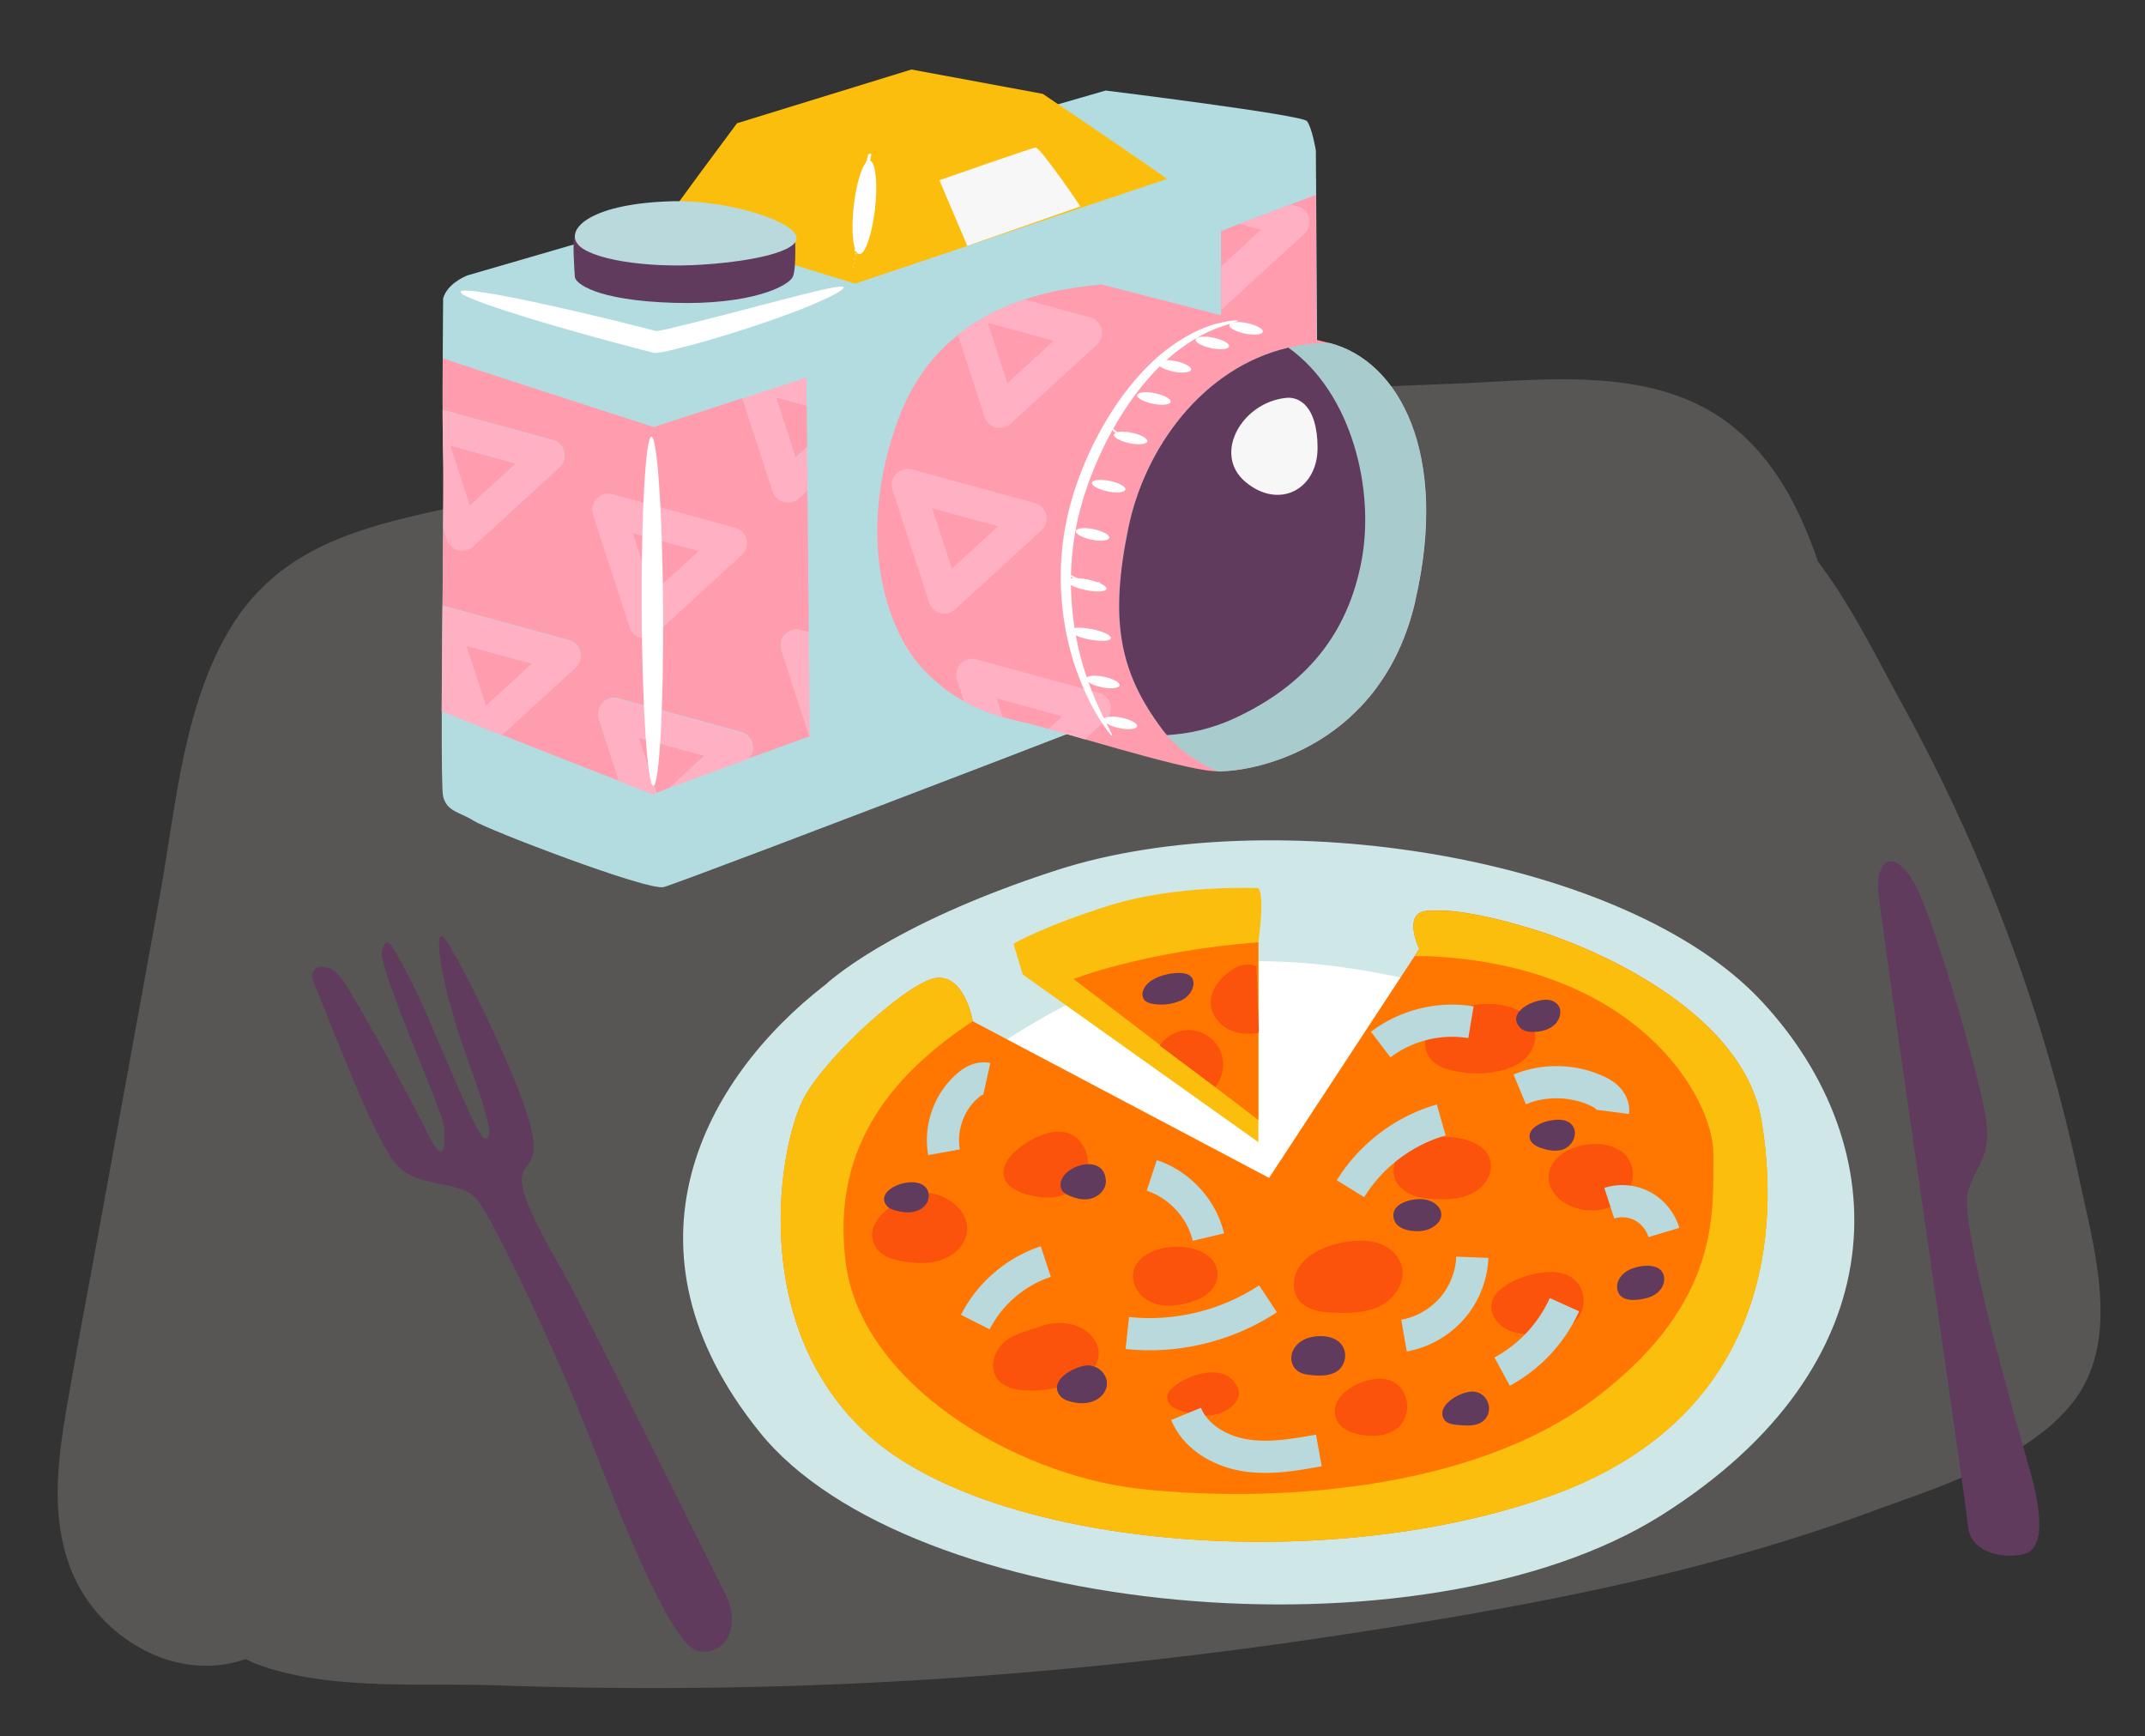 <svg xmlns="http://www.w3.org/2000/svg" viewBox="0 0 200 161.86"><rect x="0" y="0" width="200" height="161.86" fill="#333333" stroke="none"/><defs><style>.cls-2{fill:none}.cls-3{fill:#fb530c}.cls-5{fill:#f70}.cls-8{fill:#ffb1c3}.cls-9{fill:#ff9cae}.cls-12{fill:#fff}.cls-13{fill:#f7f7f7}.cls-2{stroke:#b9d9dd;stroke-miterlimit:10;stroke-width:3px}.cls-14{fill:#fcbe0c}.cls-15{fill:#603b5d}</style></defs><path d="M193.89 110c-3.27-15.49-8.93-30.54-16.56-44.41-2.28-4.14-4.72-9.16-7.83-13.25-1.72-5.04-4.19-9.84-8.56-13.05-7.22-5.28-17.25-3.82-25.63-3.51-20.82.75-41.57 2.75-62.17 5.87a528.56 528.56 0 0 0-30.55 5.56c-8.34 1.77-16.37 3.53-21.09 11.32-4.43 7.31-5.1 16.7-6.59 24.93-1.85 10.18-3.71 20.37-5.56 30.55-1.04 5.69-2.13 11.38-3.11 17.09-.83 4.88-1.49 9.85.16 14.64 2.32 6.73 9.82 11.26 16.5 8.93.25.12.48.24.74.35 6.7 2.64 15.7 1.86 22.79 2.1 8.65.3 17.3.33 25.95.09 17.42-.48 34.8-2.09 52.04-4.7 16.79-2.53 33.89-5.61 49.86-11.51 6.18-2.28 14.52-4.78 18.83-10.06 4.75-5.81 2.18-14.33.79-20.92z" style="fill:#575655" id="BG_Strong"/><g id="Illustrations"><path d="M76.93 91.82c-11.26 8.72-19.99 24.51-6.07 41.73 13.91 17.22 61.72 21.75 84.02 7.73 22.3-14.02 22.01-34.34 9.4-47.91-12.61-13.58-45.73-18.73-65.75-12.25-15.86 5.13-21.6 10.71-21.6 10.71z" style="fill:#d0e7e7"/><path class="cls-12" d="M98.01 94.43c-13.06 7.33-18.77 14.72-13.97 27.86 4.81 13.14 23.35 18 43.23 15.79s29.33-12.25 30.62-23.18c1.29-10.93-8.98-18.88-22.23-22.52-13.25-3.64-26.17-4.38-37.65 2.06z"/><path class="cls-15" d="M29.22 91.49c2.54 6.31 5.7 14.55 7.64 16.97s6.06 1.45 7.64 3.39c1.58 1.94 7.61 14.79 10.35 21.82 2.74 7.03 7.68 19.76 10.24 20.25s4.11-2.3 2.48-5.46-13.14-26.55-15.32-30.31-4.02-7.4-3.52-8.73 2.05-1.21 0-6.79-6.54-14.49-7.41-15.27-.31 4.16 2.12 10.94 2.52 7.84 1.75 7.84-5.03-11.23-6.97-14.9c-1.94-3.68-2.03-3.97-2.61-2.71s5.71 15.1 5.81 16.55.1 3.97-1.55.58c-1.65-3.39-6.58-12.39-7.94-14.32s-3.31-1.35-2.71.15zM175.17 83.51c1.53 11.8 8.03 55.65 8.32 58.74s4.65 3.1 5.71 2.42c1.06-.68 1.45-2.81 0-7.84-1.45-5.03-6.58-23.03-5.71-25.74s2.03-3.1 1.74-6.29-4.65-18.39-6.58-22.16-3.93-2.58-3.48.87z"/><path d="M122.84 50.92c0 4.87-.05 8.25-.15 8.38-.36.47-59.27 23.04-60.82 23.4-1.55.35-16.4-5.35-17.7-6.18-1.3-.83-2.49-.83-2.85-2.26-.12-.47-.14-3.7-.13-7.96.03-8.56.21-21.26.13-23.88-.06-2.01-.06-5.81-.04-9.03.01-3.05.04-5.58.04-5.58.36-1.3 1.94-2.02 2.28-2.14.34-.12 59.49-17.23 59.49-17.23s18.29 2.26 18.77 2.85c.47.59.83 2.73.83 2.73s.01 1.57.03 4.12c.05 7.39.15 23.03.12 32.76z" style="fill:#b3dce0"/><path class="cls-9" d="M131.95 56.09c-3.1 13.31-14.63 15.87-18.43 15.81-.13 0-.26 0-.37-.01-3.36-.24-14.46-3.8-17.55-4.51s-6.53-1.66-9.74-5.23c-3.21-3.56-6.18-12.23-2.02-23.28s15.44-12 18.88-12.35c0 0 5.42 1.4 11.13 2.87v-7.86s5.75-2.21 8.85-3.36l.05 13.51c.42.11.82.21 1.19.3 6.5 1.66 11.2 10.33 7.99 24.12z"/><path d="M131.95 56.09c-3.1 13.32-14.63 15.87-18.43 15.82-1.75-.77-3.43-1.87-4.73-3.38-.16-.18-.31-.37-.45-.56-4.01-5.35-4.9-10.21-3.14-18.76 1.52-7.42 6.93-14.94 14.92-16.8 1.22-.29 2.5-.44 3.84-.44 6.5 1.66 11.2 10.33 7.99 24.11z" style="fill:#a8cccd"/><path class="cls-15" d="M126.97 52.17c-1.31 7.13-5.4 11.76-11.73 14.73-2.34 1.1-4.53 1.52-6.44 1.63-.16-.18-.31-.37-.45-.56-4.01-5.35-4.9-10.21-3.14-18.76 1.52-7.42 6.93-14.94 14.92-16.8 5.98 4.27 8.03 13.29 6.84 19.76z"/><path class="cls-13" d="M119.96 37.09c-4.14.38-6.94 5.23-3.83 7.84 3.12 2.61 6.74.71 6.72-3.21-.02-3.92-1.76-4.74-2.89-4.63z"/><path class="cls-14" d="M108.82 16.7c-.06-.17-11.59-7.95-11.59-7.95L84.98 6.48l-16.26 5.01s-6.71 8.99-6.77 9.27 17.79 5.68 17.79 5.68l29.09-9.76z"/><path class="cls-13" d="M100.72 19.25c.05-.02-3.76-5.55-4.16-5.5s-8.97 3.05-8.97 3.05l2.6 6.12 10.53-3.67z"/><path class="cls-15" d="M53.6 21.98c-.26.4-.03 3.27 0 3.84s1.92 2.18 9.15 2.41c7.23.23 10.84-1.55 11.19-2.47s.17-4.01.17-4.01l-11.36-.35-9.15.57z"/><path d="M62.75 18.76c-7.53.19-9.97 2.5-8.92 3.95s6.41 2.31 11.65 1.96c5.24-.34 9.72-1.42 8.63-2.92-1.09-1.5-6.83-3.11-11.36-2.99z" style="fill:#b9d9dd"/><path class="cls-12" d="M102.87 54.28v-.02.02zM102.83 54.32l-.01.01.01-.01zM102.79 54.32h.02v-.02s-.02.02-.03.01zM102.76 54.26s0 .01 0 0zM102.77 54.26s0-.01 0 0zM102.75 54.26v-.03.03zM102.74 54.29zM102.75 54.27s0 .03 0 0zM102.76 54.28v.02c.01 0 0-.03 0-.02zM102.79 54.36zM102.71 54.25v.03-.03zM102.72 54.28zM102.74 54.32l.01-.02-.01.02zM102.69 54.25v-.02.03-.01zM102.68 54.25v-.03s0 .01-.01.02h.01zM102.66 54.26v-.01.01zM102.7 54.28v-.02.02zM102.7 54.28h-.01.01zM102.7 54.28zM102.73 54.31s-.01.02 0 .04v-.04zM102.71 54.31v-.01zM102.7 54.31h.01-.01zM102.67 54.28v.01h.01v-.02zM102.68 54.28zM102.63 54.29zM102.67 54.3zM102.65 54.27v.01-.01zM102.68 54.28zM102.68 54.28v.01zM102.62 54.41s0-.03.01-.01v-.1.03s.01.02 0 .04l-.01-.02c0 .02-.01.03 0 .06zM102.64 54.29v-.03.02h.01zM102.66 54.29v.05-.02c-.01 0 0-.01 0-.02s-.01 0-.01 0h.01zM102.72 54.39zM102.71 54.37s0-.01 0 0v.02-.02l-.01-.03v.05zM102.68 54.34h-.01v.03-.03zM102.63 54.28v-.02l-.01.03.01-.01zM102.61 54.28v-.02.02zM101.23 54.33zM101.29 54.35zM102.29 54.27v-.02.02zM101.77 54.34l.01-.01h-.01zM101.75 54.42h-.01.01zM100.92 54.27v.02-.02zM102.48 54.29v-.01.01zM101.3 54.14zM102.46 54.28s0-.01-.01 0zM99.86 53.82zM99.68 53.48h.01-.01zM102.56 54.27zM102.57 54.35zM102.43 54.39zM102.57 54.28zM102.56 54.27zM102.56 54.27v.01-.01zM100.44 54.03zM102.15 54.47l.01-.01h-.01v.01z"/><path class="cls-12" d="M102.13 54.48s.02-.02.03-.01v-.06l-.03.07z"/><path class="cls-12" d="M101.1 54.31v.02s-.03 0-.02.04c.02-.06.07.01.09-.05v.02c.02.03.03-.04.06-.02 0 0 .01.02 0 .02h.07s.02-.02.03-.02v.01h.02s-.02.02-.03.01c0 .06.02-.01.05.03h-.02l.04.06c0-.01-.03-.06 0-.07h.03c0 .02 0 .02.02.02v.03s.01-.02.02-.03c.02 0 .02.03.02.05.03.01-.01-.04.02-.04.02.02.04 0 .07 0 .01.01 0 .02 0 .03l.02-.02v.01c.01 0 0-.03.03-.03.01-.03.03.05.06.02v.03c.04-.02.03-.01.06-.04l.02.02s.01-.05.03-.06c0-.01 0-.02-.01-.03h.03v.06-.02s-.03.03-.03.05h.01v.01h.01v.03-.01l.04.02s.06-.07.11-.08c-.01.02 0 .04-.01.06 0-.03-.04 0-.06 0 .01 0 0 .02 0 .02l.04-.02s0 .02.02.03c0-.05.03-.03.05-.04 0 .01 0 .03-.03.02.02.04.03-.05.05-.02H102c.01-.01.04 0 .03.01s.1 0 .11-.03c0 0 0 .04-.01.05l.07-.12s0 .11-.02.13c0 0 .02.01.03 0v-.05c.02.04.01.02.04.05 0 0 0-.06.02-.06v.06l.02-.05v.06h.01s.02-.08.03-.08v.07c0-.03.02-.12.03-.14 0 .04-.03.12-.04.15v.04h.02s.02-.02.02-.04l-.02.03s.02-.08.03-.08v.06c0-.01.01-.02.01-.01v.02s0-.04.01-.01v.02-.16s.01.03.02.05v.09-.02.02c0-.03.01 0 0-.03h.01c0-.02 0-.07.02-.07v.02c.01 0 .02.02.03.02v.03-.02.04c0-.02.01-.02.02-.04 0-.03-.01 0-.02 0 0-.04.01-.08.02-.09.01 0 0 .02 0 .02.02 0 .02-.07.03-.04v.06s-.01-.02-.02-.01 0 .03-.01.02c0 .02.03 0 .05.02v-.06c0-.01.01-.03.02-.02v.03s0-.02 0 0c0-.01.01.04.02 0v-.02s0-.04.02-.03v-.03c0 .04-.02 0-.01.04 0-.04 0-.02-.02-.05v.02c0 .02-.01.02-.02.03v-.02.02s-.02-.03 0-.04-.01-.02-.02 0c0 0-.01.02 0 0h-.01c-.01 0-.03.03-.04 0 0 0 0 .01-.02 0v-.02s-.02-.02-.02 0c0-.05-.03-.01-.04-.02v.02s-.01 0-.02.01v.02s-.02-.02-.03-.01c-.01-.05-.03.03-.04 0v-.01.01-.02.04c0-.03 0 .01-.01-.03 0 .02-.01.01-.03.05h-.03v-.03l-.03.03c-.01-.02-.02-.03 0-.05-.03.03-.03 0-.06.04v-.02s-.02.02-.03 0c-.02-.03-.11-.01-.16-.05 0 .05-.02-.03-.03.01v-.03c-.03 0-.04-.02-.06 0v-.02h-.01l.01-.01c-.03 0-.04.04-.04.07-.01-.02-.02-.02-.03 0 0-.01-.01-.03 0-.03 0 0-.06-.03-.06 0h-.07s-.02.01-.04.01-.02 0-.06-.03v.02s-.03-.03-.06-.02-.02-.05-.04-.06h.01c-.03-.03 0 .03-.04.03 0-.02.01-.04 0-.04 0-.01-.06.04-.08 0v.03c-.02 0-.04-.05-.06-.02-.02 0-.05 0-.06.02 0-.07-.09.01-.08-.05h-.04v-.01c-.03-.01-.04 0-.05.01v-.01c-.03-.02-.04-.02-.08 0v-.02s-.04-.05-.09-.04c-.05.01-.08-.09-.12-.02h-.03s-.02.04 0 .06c-.02 0-.03-.04 0-.03s-.04-.03-.03-.05c-.07-.02-.13-.07-.19-.1v.03l-.03-.01s0-.03.02-.02c0-.02-.03 0-.04 0-.03-.03.03-.03.02-.03h-.01c-.02 0-.02.02-.04.01v-.02h-.03v.01c-.02 0-.03-.01-.02.02 0-.05-.1-.06-.1-.08-.02 0-.04 0-.06-.01 0 0 0 .03-.02.02.03-.05-.02-.04-.02-.08 0 .03-.05-.02-.05.03-.01-.01 0-.02 0-.04-.05 0-.07-.05-.12-.07 0 0 0 .02-.02.03v-.05s-.03.04-.04 0v.02c-.06-.08-.19-.07-.23-.18 0 .02 0 .02-.01.01 0 0-.01.02-.01.03l-.02-.05s-.04-.02-.06 0h.01s-.02.08-.04.11c.04-.02.02.07.07.05 0 .01-.01 0-.01.02.02-.01.03 0 .04 0s.06.05.1.09v-.02l.02.02c.03-.02-.03-.02 0-.04 0 .05.08.04.06.09.02 0 0-.02.02-.01s.01 0 .01 0v.04h-.01c0 .02.04.02.05.02v-.02s.09.06.15.06.02.01.07.02.02 0 .03 0c-.01 0 0 .03 0 .03.05 0 .03 0 .07-.03v.02s.02-.02.04-.01c-.02 0 0 .03-.02.04.03.05.07 0 .07.05.04-.03-.03-.04-.01-.04 0-.02.03-.02.04-.01.01 0 0 .06.03.08 0 .02.03 0 .04.02.02-.02.02 0 .03-.02h-.03s.05-.04.07 0l-.02.01c0 .01.02 0 .02.01-.02.03-.04 0-.07 0 0 .02.04 0 .02.02.03-.04.03.02.07 0v.02h.01l-.02.02s.03.03.05.03c-.04-.01 0-.03 0-.05.06 0 0 .06.06.07 0 0-.02-.02 0-.03 0 0 .02.02.02.03.04 0 0-.02.02-.03 0 .03.02 0 .04 0v.02s.02-.04.05 0l-.02.02h.02l-.01.02h.05c0-.02.02-.04.03-.03 0 .02-.01.02.01.02 0 .01-.02.02-.03 0 0 0 0 .01-.01.02 0 .02.03.01.04.02l.04-.02v.02h.03c0 .02-.01.03-.03.04h.04s.01.02 0 .02c.02.02.06-.02.08 0h.01c.02.01.04.04.07.02v.03s0-.04.04-.04c.03 0 0 .03 0 .04.02-.01.05-.04.07 0h-.02zm.27.05s-.02.01-.02 0c.01-.02.01-.01.02 0zm.43.02h-.02.02zm.73-.09zm.01.01zm-2.12-.43zM101.75 54.41v-.01.01zM100.92 54.27zM102.39 54.48v-.01.01zM102.59 54.26v.01-.01zM102.64 54.4zM102.6 54.33s0 .01 0 0 0-.02 0 0zM102.61 54.34c0-.01 0 0 0 0z"/><path class="cls-12" d="M102.55 54.29v-.02c0-.02-.01.03 0 .02zM102.6 54.39v-.02.02zM102.56 54.38zM102.57 54.38zM102.59 54.4l-.01-.01.01.01zM102.49 54.37v.02-.02zM102.51 54.43v-.02.03-.01zM102.49 54.44s-.01.02 0 .02v-.02zM102.38 54.4v-.04.04zM102.27 54.5s0-.03.01-.01v-.02.03zM102.28 54.47zM99.64 53.44v-.02.02zM99.6 53.45v-.03.02s.01 0 0 0zM101.4 54.42s0-.02-.01-.02v.02zM101.21 54.36v-.03.03zM101.03 54.35h.02c-.02 0-.02-.03-.02 0zM106.93 40.67v-.02.02zM106.89 40.72l-.01.02.01-.02zM106.84 40.74h.03v-.02c-.01 0-.02.03-.03.02zM106.79 40.68s0 .01 0 0zM106.8 40.68zM106.77 40.69v-.02.02zM106.77 40.72zM106.78 40.7s0 .03 0 0zM106.79 40.7s.01 0 0 .02c.01 0 0-.03 0-.02zM106.84 40.77s-.01 0 0 0zM106.73 40.69v.03s0-.02-.01-.03zM106.73 40.71zM106.78 40.75l.01-.03-.01.03zM106.7 40.69v-.01l-.01.02.01-.01z"/><path class="cls-12" d="M106.68 40.7v-.03.03h.02zM106.66 40.71v-.02.02zM106.72 40.73s0-.01-.01-.02v.02h.01zM106.71 40.73zM106.72 40.73zM106.75 40.74v.04-.04zM106.73 40.75v-.02.02zM106.72 40.76l.01-.01h-.01v.01zM106.67 40.73s0 .01-.01.01h.02v-.02zM106.69 40.73zM106.62 40.75zM106.68 40.75zM106.64 40.72s0-.01 0 0zM106.69 40.73zM106.69 40.73v.01zM106.63 40.87s0-.04.02-.02c0-.01-.01-.07-.02-.1v.03s.02.02.02.04c0 .01-.01 0-.02-.01v.07z"/><path class="cls-12" d="M106.64 40.75s0-.01-.02-.02v.02h.02z"/><path class="cls-12" d="M106.65 40.74v.05c.01 0 0-.02 0-.03-.02 0 0-.01-.01-.02h-.02s0 .01.02.01zM106.76 40.82zM106.75 40.81s0-.01 0 0v.01-.02s-.02-.02-.02-.03c0 .02.01.03.02.04zM106.7 40.78h-.01l.01.03v-.03zM106.62 40.74l-.01-.02v.03l.01-.01zM106.6 40.74v-.01l-.01.01h.01zM105.09 40.9zM105.15 40.91zM106.16 40.8s-.01-.04-.01-.02v.02h.01zM105.63 40.89v-.01h-.01zM105.61 40.97h-.01.01zM104.78 40.82l-.02.02s.01 0 .02-.02zM106.42 40.78s-.01 0-.01-.01c0 .01.01.03.01.01zM105.16 40.7zM106.39 40.77h.01s-.01-.01-.01 0zM103.77 40.24zM103.66 39.87h.01-.01zM106.52 40.75zM106.56 40.82zM106.36 40.9zM106.53 40.76zM106.53 40.75zM106.52 40.75h.01-.01zM104.32 40.54c-.01 0 0 0 0 0zM106.02 41zM106 41.01s.02-.02.03-.02v-.06L106 41z"/><path class="cls-12" d="M104.95 40.86v.02s-.03 0-.02.03c.02-.06.07.02.09-.04v.02c.02.03.03-.04.06-.02 0 0 .01.02 0 .02h.07s.02-.02.03-.02v.01h.02s-.02.02-.03.01c0 .06.02-.01.05.03h-.02l.04.06c0-.01-.03-.06 0-.07h.03c0 .02 0 .02.02.02v.03s.01-.02.02-.03c.02 0 .02.03.02.05.03 0-.01-.04.02-.04.02.01.04 0 .07 0 .01.01 0 .02 0 .03l.02-.02v.01c.01 0 0-.03.03-.03 0-.03.03.05.06.02v.03c.04-.02.03-.01.06-.04l.02.02s.01-.05.03-.06c0-.01 0-.02-.01-.02h.03v.05-.02s-.03.03-.03.05h.01v.01h.01V41v-.01l.04.02s.06-.07.1-.08c-.01.02 0 .04 0 .06-.01-.03-.04 0-.06 0 .01 0 0 .02 0 .02l.04-.02s0 .02.02.03c0-.05.03-.03.05-.04 0 .01 0 .03-.03.03.02.03.03-.05.05-.02.01-.01.04 0 .03.01s.1 0 .11-.03v.05l.06-.13s.02.11-.01.13c0 0 .02.01.03 0 0 0-.01-.05 0-.05.02.04.01.02.04.05 0 0 0-.06.01-.06v.06l.02-.05v.06h.02s.02-.08.04-.08v.07c0-.03.01-.12.03-.14s.01 0 .01 0c0 .04-.02.12-.03.15 0 .01 0 .02.01.02v.02h.03s.02-.02.02-.05l-.03.03s.01-.09.03-.08v.06c0-.01.02-.02.02-.01v.02s0-.04.02-.01l.01.02c0-.03-.02-.14-.02-.16 0 0 .02.03.03.05v.09-.02.02c0-.03.02 0 0-.03h.02c0-.02 0-.07.01-.08v.02c.02 0 .03.01.05.01 0 0 .01.01 0 .03v-.02c.01.02-.01 0 0 .04 0-.02.01-.03.02-.04 0-.03-.02 0-.02 0 0-.04 0-.08.02-.1.01-.01 0 .02.01.02.03 0 .01-.07.04-.04.01.02 0 .05.01.06-.01.01-.02-.01-.03-.01h.01s0 .03-.01.02c.01.02.05 0 .07.01v-.06c0-.01.01-.04.03-.03v.03s0-.01 0 0c0-.01.02.03.02 0v-.02s0-.05.01-.04c0-.03 0 0-.01-.03.01.04-.03 0 0 .04-.01-.03-.02-.01-.03-.04v.02c0 .02-.02.02-.02.03v-.02.02s-.02-.03-.01-.04h-.01s-.02-.01-.02 0c0 0-.01.02 0 0h-.02c-.02 0-.03.04-.06 0 0 0-.01.01-.02 0v-.02s-.03-.01-.03 0c-.01-.05-.04 0-.05-.01v.02s-.02 0-.03.02v.02s-.02-.01-.04-.01c-.02-.04-.04.03-.06 0h-.01v-.01.01h-.01v-.02.04c0-.03-.01.01-.02-.02 0 .02-.02.01-.03.05h-.03v-.03l-.03.04c-.01-.02-.02-.03 0-.05-.03.03-.03.01-.05.04v-.02s-.02.02-.03 0c-.02-.03-.11 0-.16-.04 0 .05-.02-.03-.03.01v-.03c-.03 0-.04-.02-.06 0v-.02h-.01v-.01c-.03 0-.04.04-.04.07-.01-.02-.02-.02-.03 0 0-.01-.01-.02 0-.03-.01 0-.06-.02-.06 0h-.07s-.02.01-.04.01-.02 0-.06-.03v.02s-.03-.03-.06-.02-.02-.06-.03-.06h.01c-.03-.03 0 .03-.04.03 0-.02.01-.04 0-.04 0-.01-.06.04-.07 0v.03c-.02 0-.04-.05-.06-.02-.02 0-.05 0-.06.02 0-.07-.09 0-.07-.06H105v-.01c-.02-.01-.04 0-.05.01v-.01c-.03-.03-.04-.02-.08 0v-.02s-.04-.05-.08-.04c-.05 0-.07-.09-.12-.03h-.03s-.02.04-.01.05c-.02 0-.03-.04 0-.03s-.04-.03-.02-.05c-.07-.03-.12-.08-.18-.12v.03l-.03-.01s0-.03.02-.02c0-.02-.03 0-.04 0-.02-.03.03-.03.02-.03h-.01c-.02 0-.02.02-.04 0v-.02s-.02-.01-.02-.02v.03s-.03-.02-.03.02c0-.05-.09-.07-.09-.09-.03 0-.04 0-.06-.02 0 0-.01.03-.03.02.04-.04-.02-.04 0-.09 0 .03-.05-.03-.05.02-.01-.01.01-.02.01-.04-.05 0-.06-.06-.1-.09 0 0 0 .02-.02.02v-.05s-.03.03-.03 0c0 0 0 .02-.01.01-.05-.09-.17-.1-.19-.22 0 .02 0 .01-.02 0l-.02.02v-.05s-.04-.03-.06-.01h.01s-.04.07-.07.1c.04-.01 0 .08.06.06 0 .01-.01 0-.02.02.02 0 .03 0 .04.02s.04.06.08.11v-.02l.02.02c.03-.01-.03-.02 0-.04-.02.04.07.06.04.1.01.01.01-.02.03 0s.01 0 .01 0v.04h-.01c0 .02.04.03.04.03v-.02s.08.07.14.08.02.02.06.04.02 0 .03 0c-.02 0 0 .03-.01.03.05 0 .03 0 .07-.02v.02s.02-.01.04 0c-.02 0 0 .03-.03.03.02.05.08 0 .07.06.04-.03-.02-.04 0-.04 0-.02.03-.02.04 0 .01 0 0 .06.02.08 0 .02.03 0 .04.02.02-.02.02.01.04-.02h-.03s.06-.04.07 0c0 0-.02 0-.03.01 0 .01.02 0 .02.02-.02.03-.04-.01-.07 0 0 .02.05 0 .02.02.04-.04.03.02.07 0v.02h.01l-.02.02s.02.04.05.03c-.04-.02 0-.03 0-.05.06 0 0 .06.05.08 0 0-.02-.02 0-.03 0 0 .02.02.02.03.04.01 0-.02.02-.03 0 .03.02 0 .04 0v.02s.02-.04.05 0l-.03.02h.02l-.01.02c.03 0 .03 0 .05.01 0-.02.02-.03.03-.03 0 .02-.01.02.01.02-.01 0-.02.02-.03 0 0 0-.01 0-.01.02s.03.02.04.02h.05-.01.03c0 .02-.02.03-.03.03h.04v.02c.02.02.06-.01.08 0h.01c.02.01.04.04.07.03v.03s0-.04.04-.04c.03 0 0 .03 0 .04.02-.01.05-.03.07 0h-.02zm.28.06s-.02.01-.02 0c.01-.02.01 0 .02 0zm.44.02h-.02.02zm.82-.17zm.01.01zm-2.18-.41zM105.61 40.96v-.01.01zM104.78 40.82v-.01.01zM106.32 40.99v-.01.01zM106.56 40.73v.01-.01zM106.66 40.85z"/><path class="cls-12" d="M106.58 40.8s0 .01.01 0 0-.02-.01 0zM106.6 40.81c0-.01 0 0 0 0zM106.51 40.77v-.02c0-.02-.01.03 0 .02zM106.6 40.86l-.01-.02v.02h.01zM106.55 40.85h.01-.01zM106.56 40.85zM106.59 40.87l-.01-.01h-.01l.02.01zM106.45 40.86v.02-.02zM106.49 40.92v-.02.03-.01zM106.46 40.93s-.01.02 0 .02v-.02zM106.29 40.91h.01l-.01-.04v.04zM106.16 41.03s0-.03.01-.02v-.02c0 .01-.01 0 0 .03zM106.16 40.99zM103.64 39.82l-.01-.02v.02h.01zM103.59 39.82l.02-.02h-.03v.02zM105.26 40.99s0-.02-.01-.02v.02zM105.06 40.92h.01v-.03l-.01.03zM104.88 40.9h.02c-.02 0-.02-.03-.02 0zM79.55 25.52s.03.02.04.02c0-.04-.05-.02-.04-.02zM79.53 25.13l.01.01-.03-.06.02.05zM79.58 24.78c-.07.02 0 .13-.04.19h-.02l.05.04c0-.08-.01-.18.01-.23zM79.74 24.61s-.01-.04-.01.04v-.04zM79.74 24.65s.02-.02 0 0zM79.75 24.48v.05s.04-.05.05-.03c0-.05-.02-.04-.05-.02zM79.71 24.42v.03s.02 0 0-.03zM79.73 24.51v-.06s-.04 0 0 .03c-.02 0 0 0 0 .03zM79.71 24.54s-.03.06-.05 0c0 .09.04.09.05 0zM79.52 24.75l-.02.03.02.03s.03-.07 0-.07zM79.83 24.18s-.04.01-.06.01v.04s.04-.05.06-.05zM79.77 24.19v-.06s-.02.06 0 .06zM79.64 24.4l.04.1-.04-.11v.01zM79.86 23.97l.03.04-.04-.06.01.02zM79.88 23.83s.05-.02.06 0c0-.04-.02-.07-.03-.1 0 .03 0 .06-.03.1zM79.88 23.68s.01.03.02.05c0-.02 0-.03-.02-.05zM79.78 24.04s.03 0 .04-.04l-.04.02v.02zM79.78 24.02v-.05s0 .02-.01.05zM79.78 24.05zM79.7 24.27s-.03-.1-.07-.05c.02.03.05 0 .07.05zM79.73 24.07l-.02.06h.03l-.02-.07zM79.72 24.04l.01.03v-.02l-.01-.01zM79.83 23.77v-.09c-.01.03-.02.06-.03.1.01 0 .03.02.03-.01zM79.8 23.89zM79.87 23.39h-.01.01zM79.79 23.79v.06-.06zM79.88 23.59s-.02.03-.03.04c.01-.01.04-.03.03-.04zM79.82 23.88zM79.82 23.88l-.02-.04v.04h.01zM79.65 23.26s.06.08.01.13c.02.06.14.04.21 0-.01 0-.03 0-.04-.07-.02.02-.06.12-.09.07 0-.08.02-.06.05-.09-.05.02-.05-.1-.11-.1v.07s0-.03-.02 0zM79.84 23.5v.02s.03-.04.06-.07c-.01-.04-.02-.05-.03-.06l-.02.11z"/><path class="cls-12" d="M79.83 23.63s-.04-.08-.09-.05c0 .07.02.05.03.1 0-.11.02.03.05-.04v.06c0-.02.02-.04.03-.05s0 0-.01 0c.01-.03.01 0 .01 0v-.11c0 .02-.01.05-.02.1zM79.56 24.15s0-.01 0 0zM79.59 24.11s.02.02.01.04-.02 0-.03 0c0 .02.02.06.04.01.02-.05.08-.1.08-.09-.04 0-.06.02-.1.04zM79.7 23.86v-.09l-.04.04h.02c-.02.05.01.04.02.05zM79.89 23.38l.04.02-.05-.07.01.05zM79.91 23.26l.03.01-.02-.04-.01.03zM80.28 17.9v-.02.02zM80.26 18.01h.02-.02zM80.35 20.32s.1-.07.06-.07h-.04s0 .06-.02.07zM80.32 18.96h-.01l.03.03s-.01-.02-.02-.03zM80.17 18.92l.03-.03s-.02.01-.03.03zM80.33 17.28l-.04-.02s.02.02.04.02zM80.08 22.03l.04-.08c-.03.04-.07.07-.04.08zM80.68 18s-.01-.02-.02-.02c0 .01.01.02.02.02zM80.13 21.85s0 .01-.01.02v.08c.02-.03.04-.06.01-.1zM80.71 15.05zM81.19 14.46v.03-.03zM80 22.78zM79.83 22.88s0-.01-.02-.01c0 0 .01 0 .02.01zM79.93 21.56zM79.97 22.82s.01-.02.02-.03c0 0 0 .01-.02.03zM79.99 22.81v.02s.01 0 0-.02zM80 22.74s0 .03-.01.04v-.04zM80.63 16.26c-.01-.02-.01-.01 0 0zM80.04 19.71v.01-.01zM80.02 19.66s.04.04.02.06h.11l-.14-.06z"/><path class="cls-12" d="m80.31 17.63-.04.03c-.05-.05-.03-.08-.08-.05.12.02 0 .14.11.17l-.03.02v-.02c-.06.04.08.05.05.11-.01.02-.03.03-.04.02l.02.05h-.02v.07c.02.01.04.04.05.05-.02.02-.01-.01-.03 0l.02.04s-.06-.03-.05-.05c-.12.02.02.04-.06.11v-.04c-.08.01-.06.05-.11.08.02 0 .12-.07.14-.02-.01.01-.02.03 0 .05-.04 0-.04.02-.04.05h-.06s.04.02.06.05c-.01.03-.06.03-.09.04-.02.05.08-.03.08.04-.03.04-.01.08.01.14-.02.03-.03-.01-.05 0l.04.04h-.02c.01.03.06.01.07.05.06.02-.1.06-.04.12-.02 0-.03-.01-.06-.01.04.07.03.06.08.12l-.04.04s.09.02.13.07c.02 0 .04-.02.05-.02l.02.06s-.03 0-.05-.02l.01.01c-.02.02-.05 0-.08-.02.01 0 .03-.01.04-.02a.211.211 0 0 0-.1-.04s.01.01.01.02h-.02l.02.02h-.06l.02.01-.05.07c.05.06.14.13.15.22-.04-.03-.07-.02-.13-.03.06-.02-.01-.07 0-.11 0 .02-.03.01-.04 0l.04.09s-.04.01-.06.03c.09 0 .05.07.07.11-.03 0-.06-.01-.05-.05-.07.03.09.07.03.11v-.02c.02.03 0 .08-.03.06-.02.05-.03.19.04.21 0 0-.09-.02-.1-.03l.23.15c-.06-.02-.22 0-.25-.06-.01.01-.02.03 0 .07.01 0 .1-.01.1 0-.08.03-.04.02-.11.06.02-.01.11.01.11.05-.01 0-.1-.01-.11-.03l.08.12s-.08-.02-.11 0c.02 0-.02.09-.01.12l.03-.04c-.03.12.12.14.1.26-.02-.02-.12-.06-.14 0 .05.04.22.16.25.27l-.03.02.02.09c-.07-.06-.21-.23-.26-.32-.03.04-.04 0-.04.08-.03.02-.04-.04-.03-.06l-.04.16c.06 0 .04.13.09.13l-.03-.18c.06 0 .15.13.12.24-.03.03-.1-.04-.12-.04.02.02.02.11 0 .12l-.02-.05c-.03.06.06.11 0 .18 0 .03-.09.07-.05.08.07-.03.28 0 .33.03 0 0-.09.13-.12.15-.06.03-.12-.08-.17-.05.02 0 .03.03.04.04-.02.03-.05-.02-.05.04.06.02-.02.12.05.04 0 .06-.02.06-.03.13.04-.02.12.08.13.14h-.05c-.02.12-.06.18-.08.29-.02 0-.04.06-.06.03 0 .02.03.04.02.07-.06.06 0-.08-.07-.04.03 0 .03.1.05.15.06 0 .03-.11.01-.16.07.01.14.11.16.23 0 .09-.05.03-.05.05-.04.17.11.17.03.3-.06.05-.09-.01-.13 0 0-.08.05-.11.05-.16l-.03.06s-.02-.08 0-.1c-.05.04-.05.29-.11.42.01.03.02.07.04.05v-.04s.04.09.07.04c.02.06.05.13.02.21h-.06s.04-.04.03-.07c.02.04-.09.11-.03.16l.05-.05c.02.06.06.14.04.21.06-.02 0-.02.07-.06-.08.03.03-.18-.06-.12.08-.04.04-.08.12-.14-.02 0-.04.02-.02-.04 0 0-.01-.01-.01-.02 0 .01-.02.02-.03.03-.04-.04-.02-.13-.04-.16.01-.03.02.02.04 0l-.02-.05s.08-.08.09 0v-.07s.06-.1.05-.14c.01-.03-.03-.1 0-.06v-.12c.02-.11-.03-.25.06-.37 0-.04-.01-.08.01-.15h.04c0-.06.06-.15.02-.18.1-.04.06-.24.09-.32h-.04c.01-.07 0-.13 0-.21h-.04c-.02-.07.05-.16.06-.27.01 0 0 .03 0 .05.11-.11-.03-.27.06-.37-.01-.03 0-.05.01-.07v-.01c0-.01.02-.02.03-.04l-.03.03v-.09h.04v-.01c.02-.03-.02-.03-.05-.02 0-.02-.01-.03-.02-.05.07-.01-.01-.09.07-.11-.03-.02 0-.17-.08-.18h.01c.01-.02.02-.04 0-.06h.05l-.07-.06c.04-.02.06-.03.09 0-.05-.07-.02-.06-.07-.12h.03s-.04-.05 0-.06c.07-.03.04-.22.12-.32-.11 0 .05-.05-.02-.06.03 0 .04-.02.06 0-.01-.06.05-.08 0-.13.03 0 .03.02.05.01 0 0-.02-.02 0-.03.02 0 .02.01.03.02 0-.06-.07-.08-.14-.09.04-.02.04-.04 0-.07.02 0 .05-.02.05.02 0-.02.05-.12 0-.13.02 0 0-.03 0-.03.01-.05.02-.05.02-.1h-.01c-.06-.02 0-.03-.01-.07.06-.07-.02-.04.05-.11h-.04c-.09-.02.06-.07.04-.12h-.03s.13-.04.15-.07l.02.02c.06-.06-.05-.02-.06-.07.03 0 .07.02.08 0 .03-.01-.08-.11-.02-.15-.02 0-.05.01-.06-.01 0-.04.1-.09.03-.13h.02c-.01-.03-.02-.1-.05-.12.15 0-.04-.18.09-.16v-.09h.02c.02-.05-.01-.08-.04-.1.01-.01.02 0 .03 0 .04-.08.03-.08-.02-.16h.04s.09-.11.05-.19c0 0 .01 0 .02.01-.04-.1.15-.19 0-.25l-.03-.06c-.02.07-.07-.02-.1 0 0-.03.06-.07.06-.03.08.03.04-.08.1-.07.02-.15.09-.29.11-.43h-.07l.01-.04c.02-.01.05 0 .04.02.04-.01-.02-.06-.04-.07.04-.06.07.04.08.02v-.03c-.02-.03-.05-.03-.04-.07.02-.02.04 0 .05-.02v-.08l-.04.02c-.02-.03.01-.06-.05-.04.09-.03.07-.22.1-.24-.03-.04-.02-.08-.01-.13-.01 0-.07 0-.06-.03.12.03.06-.07.15-.09-.06.02 0-.12-.08-.08.01-.03.04 0 .08-.02-.03-.09.06-.17.06-.27-.02 0-.04 0-.06-.02l.08-.04s-.09-.03-.03-.06h-.04c.1-.18 0-.4.17-.58-.03.02-.03 0-.03-.02 0 .01-.04 0-.06 0l.07-.07c-.06-.02 0-.09-.04-.11v.03c-.05-.04-.15.03-.23 0 .07.05-.13.09-.03.16-.02.01-.03-.02-.05-.01.03.02.04.04.02.08 0 .1-.05.13-.09.24h.04s-.02.02-.04.03c.06.04.01-.07.08-.03-.09.02-.03.17-.13.18 0 .04.05 0 .04.03h-.03l.03.02c0 .02-.04.03-.07.03v-.02c-.04.03 0 .09-.01.1l.02-.03c0 .11-.04.23 0 .33h.02c.02.08-.03.05-.03.14s.02.04.02.06c-.02-.02-.05.03-.07 0 .03.09.02.05.09.11h-.03s.04.03.04.08c-.02-.04-.05.02-.08-.02-.08.08.05.14-.06.16.08.05.06-.07.08-.04.03-.01.06.04.05.07 0 .03-.12.03-.13.1v-.02c-.03.02.02.06-.02.08.05.03 0 .04.06.06v-.07s.08.09.03.14c-.01 0-.03-.03-.04-.04-.02.01 0 .04-.02.05-.07-.02 0-.08-.05-.13-.03.01.04.08-.03.05.09.04-.02.07.04.13h-.04s.02.02.02.03l-.05-.03s-.05.07-.03.11c.01-.08.05 0 .09-.04.04.1-.12.04-.11.15 0-.02.03-.05.05-.02-.01.02-.03.04-.06.05 0 .07.04 0 .07.03-.05.02.02.04.03.07h-.04c-.04.07.08.03.04.1l-.05-.04v.04l-.04-.02c.03.05.02.06 0 .1.03 0 .08.02.07.05-.03.02-.04-.02-.04.03-.02-.02-.06-.03-.01-.05-.01 0-.02-.02-.04-.02-.03.02-.02.06-.02.08 0 0 0-.01.01-.02l.05.08s-.03 0-.04-.01c0 .02.02.03.02.05-.03-.01-.07-.01-.08-.05l.03.08s-.05.03-.06.02c-.03.04.05.1.02.15 0 0 .01 0 .02.02-.02.05-.06.08-.03.15l-.07.02s.08-.03.1.05c.01.06-.06.01-.08.03.03.03.08.09.03.13v-.04zm-.06.55s-.03-.04 0-.04c.05.02.02.03 0 .04zm-.02.85s0-.02.01-.03c0 .01 0 .02-.01.03zM80 22.5s.01-.03 0 0zm-.03.08h.02v-.05c-.01 0-.02.01-.02.04zm.96-6.43h-.01.01zM80.19 18.93h.02-.02zM80.34 17.28h-.01.01z"/><path class="cls-12" d="M79.82 21.2s.02-.03.03-.03c-.01 0-.02 0-.03.03zM79.97 23.04v-.06s-.02.04-.02.05h.02zM79.64 23.48v.03h.02s0-.06-.02-.03zM79.83 23.07s-.03.04-.03.07c.05.02.04-.02.03-.07zM79.8 23.16v.04c.02 0 0-.01 0-.04zM79.98 22.69s.04.02.03.03c.04.03-.04-.13-.03-.03zM79.7 23.09l.05-.01-.03-.03-.02.04zM79.78 22.79l-.02.06s.01 0 .01.02c0-.04.02-.08 0-.08zM79.77 22.87v.05-.05zM79.7 23l.02-.02.01-.04-.03.06zM79.89 22.13v-.07s-.03 0-.03.03c0 .02.01.04.03.04zM79.74 22.31s.02-.02.04-.02h-.05l.02.02zM79.76 22.12s-.03-.1-.04-.02c.01 0 .02.08.04.02zM79.98 21.11v.02l.09.01-.09-.03zM79.9 20.19c-.03.08.05.03.01.1.02.02.03-.06.05-.03-.01-.05 0-.07-.06-.06zM79.96 20.25v.03-.03zM81.25 14.36l.03-.03-.04.02.01.01zM81.19 14.29h.06l-.05-.02v.02zM80.13 18.24h.01s.02 0 .02-.02l-.04.02zM80.23 17.85v.01l.05-.01h-.05zM80.22 17.51v.04c0-.03.06-.04 0-.04z"/><path class="cls-5" d="M144.29 139.55c-21.12 7.43-51.73 4.63-63.26-5.71-11.53-10.35-8.3-27.59-5.99-31.64 2.31-4.05 9.76-10.71 12.24-11.03 2.48-.32 3.34 3.45 3.41 4.03l27.64 14.61 13.58-20.7.42-.64s-1.83-3.78 1.19-3.56c0 0 2.48-.43 9.48 1.73s19.61 8.19 21.23 17.78c1.62 9.59 1.19 27.69-19.94 35.13z"/><path style="fill:none" d="M69.13 63.05h117.99v121.61H69.13z"/><path class="cls-14" d="M117.33 106.47V87.84s.63-4.25 0-5.04c0 0-7.54-.36-13.78 1.58-6.24 1.94-9.05 3.6-9.05 3.6l.86 2.87 21.97 15.63z"/><path class="cls-14" d="M144.29 139.55c-21.12 7.43-51.73 4.63-63.26-5.71-11.53-10.35-8.3-27.59-5.99-31.64 2.31-4.05 9.76-10.71 12.24-11.03 2.48-.32 3.34 3.45 3.41 4.03-6.86 4.59-13.27 11.16-11.84 22.48C80.28 129 94.6 137.51 106.3 138.8c11.7 1.29 30.77.43 42.52-8.51 11.75-8.94 10.87-17.33 10.94-22.62.06-5.29-7.05-17.79-26.88-18.54 0 0-.42.03-.96 0l.42-.64s-1.83-3.78 1.19-3.56c0 0 2.48-.43 9.48 1.73s19.61 8.19 21.23 17.78c1.62 9.59 1.19 27.69-19.94 35.13z"/><path class="cls-5" d="M117.33 87.84c-10.76.85-17.23 3.43-17.23 3.43l17.23 13.15V87.84z"/><path class="cls-3" d="M123.1 116.5c-.89.41-1.71 1.04-2.15 1.92s-.44 2 .15 2.78c.74.96 2.1 1.14 3.31 1.18 1.46.05 2.98.02 4.29-.64 1.3-.66 2.32-2.1 2.04-3.53-.19-.97-.95-1.77-1.85-2.17-1.72-.74-4.14-.29-5.78.46zM140.45 119.81c-.59.37-1.15.86-1.34 1.53-.25.91.29 1.9 1.09 2.42s1.78.64 2.72.66c.86.02 1.74-.04 2.56-.35s1.55-.87 1.92-1.65c.37-.77.34-1.72-.08-2.47-1.28-2.29-5.11-1.26-6.87-.16zM144.42 109.36c-.13.74.15 1.52.64 2.09s1.17.95 1.89 1.17c1.23.38 2.63.3 3.71-.38 1.09-.68 1.78-2.02 1.54-3.28-.67-3.52-7.25-2.73-7.78.41zM131.42 106.71c-1.06.63-1.78 1.98-1.37 3.14.25.72.89 1.25 1.59 1.54s1.47.37 2.23.4c.92.04 1.87.01 2.75-.27.88-.28 1.7-.85 2.12-1.68s.36-1.92-.28-2.59c-1.51-1.59-5.27-1.59-7.04-.55zM133.32 95.79c-.54.85-.61 2.03-.01 2.84.47.63 1.24.95 2 1.14 1.44.37 2.96.4 4.41.09.89-.19 1.78-.52 2.45-1.14.67-.61 1.1-1.55.94-2.45-.72-3.92-8.15-3.06-9.78-.49zM105.69 118.49c-.29 1.17.54 2.41 1.63 2.9s2.38.38 3.54.05c.65-.19 1.29-.45 1.81-.89s.88-1.09.86-1.76c-.1-3.41-7.1-3.32-7.84-.3zM93.58 125.17c-.93.84-1.34 2.36-.6 3.37.57.77 1.62 1.02 2.58 1.08 1.55.09 3.11-.17 4.54-.77 1.03-.43 2.07-1.14 2.3-2.23.25-1.18-.6-2.39-1.71-2.89-1.15-.52-2.5-.51-3.66-.08-1.16.43-2.52.67-3.46 1.52zM81.75 116.4c.54.76 1.52 1.04 2.43 1.19 1.04.17 2.11.24 3.14 0s1.99-.85 2.51-1.76c1.4-2.46-1.64-4.97-4.02-4.57-1.99.33-5.79 2.72-4.06 5.15zM94.59 107.38c-.65.61-1.21 1.49-.97 2.35.23.85 1.13 1.32 1.97 1.58.93.28 1.92.43 2.88.27.96-.16 1.89-.66 2.44-1.46.59-.85.69-2.01.27-2.95-1.32-2.94-4.85-1.42-6.58.22zM117.15 90.11c-.54-.33-1.48-.2-2.02.14-.59.37-1.14.8-1.56 1.35s-.7 1.23-.68 1.92c.03.99.69 1.91 1.56 2.39s1.92.56 2.9.38c0-.08.01-.16.02-.24M108.13 97.47c.65-.97 1.85-1.54 3.01-1.43 1.16.11 2.23.91 2.67 1.99s.24 2.4-.51 3.3M124.47 131.86c.07.54.43 1.02.88 1.33s.99.47 1.53.57c1.1.2 2.3.14 3.22-.48 1.69-1.13 1.41-4.02-.61-4.63-1.82-.55-5.32.99-5.02 3.21zM109.45 129.28c-.28.23-.56.5-.62.85-.06.35.13.71.4.94s.61.36.95.47c1.21.4 2.63.65 3.84.11.87-.39 1.85-1.32 1.36-2.34-1.14-2.34-4.47-1.23-5.94-.04z"/><path class="cls-2" d="M92.01 100.57c-.67-.15-1.34.24-1.85.7-1.7 1.5-2.54 3.92-2.14 6.15M137.28 117.21c-.07 1.74-.75 3.46-1.9 4.77s-2.75 2.23-4.47 2.53M141.7 101.56c2.25-.93 4.88-.89 7.1.1.42.19.83.41 1.14.75s.52.79.46 1.25M134.38 104.41c-3.48.99-6.56 3.33-8.46 6.41M105.11 124.27c4.56.49 9.29-.66 13.12-3.19M90.94 123.25c1.34-2.64 3.75-4.71 6.57-5.64M107.39 109.58c2.59.85 4.66 3.11 5.28 5.75M110.59 131.81c.88 2.15 3.16 3.47 5.45 3.85 2.29.38 4.64-.03 6.93-.44M145.87 121.63a13.371 13.371 0 0 1-5.81 6.24M150.05 112.17c1.02-.33 2.17-.22 3.12.29a4.13 4.13 0 0 1 1.97 2.44M128.74 97.38c2.36-1.8 5.48-2.57 8.41-2.08"/><path class="cls-15" d="M98.93 110.79c.09.3.38.48.65.62.68.33 1.45.52 2.18.32s1.36-.85 1.35-1.6c-.05-2.91-4.75-1.32-4.18.66zM98.77 130.03c.24.37.68.55 1.1.65.56.14 1.15.19 1.71.06s1.09-.45 1.39-.94c.78-1.26-.45-2.7-1.8-2.49-1.07.17-3.32 1.32-2.41 2.71zM82.69 112.42c.19.23.49.34.78.42.5.14 1.03.23 1.55.16s1.03-.32 1.33-.74.35-1.04.04-1.47c-1.03-1.44-5.01.09-3.7 1.63zM121.91 124.75c-.6.2-1.13.63-1.38 1.21s-.14 1.32.33 1.74c.41.38 1 .47 1.56.51.84.07 1.77.05 2.41-.5.56-.48.75-1.34.46-2.01-.54-1.23-2.26-1.32-3.37-.95zM130.01 113.78c.21.56.84.84 1.43.94.1.02.21.03.32.04.57.06 1.15 0 1.66-.26 1.62-.83 1.04-2.35-.47-2.66-1.08-.23-3.54.29-2.94 1.94zM142.62 106.06c.07.52.61.82 1.11.98.58.19 1.2.31 1.8.18 1.32-.29 1.93-2.18.47-2.73-.95-.36-3.55.24-3.38 1.58zM141.72 95.8c.31.33.81.41 1.26.4.98-.01 2.14-.39 2.44-1.44.21-.72-.11-1.28-.81-1.5-1.19-.37-4.29 1.03-2.89 2.53zM106.57 92.38c-.09.29-.05.63.15.86.19.22.49.3.77.35.89.15 1.82.04 2.65-.33 1.19-.53 1.79-2.36.11-2.54-1.16-.12-3.3.41-3.68 1.66zM134.62 132.29c.24.42.79.51 1.27.55.65.06 1.32.12 1.93-.1 1.52-.55 1.26-2.69-.26-2.99-1.09-.22-3.72 1.17-2.94 2.54zM151.52 118.61c-.31.25-.58.58-.69.96s-.06.83.19 1.14c.39.49 1.12.52 1.74.45.55-.07 1.11-.19 1.57-.49s.83-.81.84-1.36c.05-1.85-2.75-1.41-3.65-.69z"/><path class="cls-12" d="M80.11 23.69c.55.06 1.21-1.84 1.48-4.25s.04-4.41-.51-4.47c-.55-.06-1.21 1.84-1.48 4.25s-.04 4.41.51 4.47zM103.58 59.5c.05-.27-.76-.66-1.81-.86-1.05-.2-1.95-.15-2 .12-.05.27.76.66 1.81.86 1.05.2 1.95.15 2-.12zM103.16 54.9c.06-.27-.72-.66-1.73-.87-1.01-.21-1.88-.16-1.93.11s.72.66 1.73.87c1.01.21 1.88.16 1.93-.11zM103.43 50.14c.06-.27-.6-.63-1.46-.81s-1.6-.1-1.66.17.6.63 1.46.81c.86.18 1.6.1 1.66-.17zM104.93 45.64c.06-.27-.6-.63-1.46-.81-.86-.18-1.6-.1-1.66.17s.6.63 1.46.81c.86.18 1.6.1 1.66-.17zM111.06 34.47c.06-.27-.6-.63-1.46-.81-.86-.18-1.6-.1-1.66.17-.06.27.6.63 1.46.81.86.18 1.6.1 1.66-.17zM106.98 41.15c.06-.27-.6-.63-1.46-.81-.86-.18-1.6-.1-1.66.17s.6.63 1.46.81 1.6.1 1.66-.17zM109.15 37.47c.06-.27-.6-.63-1.46-.81-.86-.18-1.6-.1-1.66.17s.6.63 1.46.81c.86.18 1.6.1 1.66-.17zM114.6 32.29c.06-.27-.6-.63-1.46-.81-.86-.18-1.6-.1-1.66.17-.06.27.6.63 1.46.81s1.6.1 1.66-.17zM117.74 30.93c.06-.27-.6-.63-1.46-.81-.86-.18-1.6-.1-1.66.17-.06.27.6.63 1.46.81.86.18 1.6.1 1.66-.17z"/><path class="cls-9" d="M73.2 59.15c.38-.4.95-.56 1.48-.41l.73.2-.12-13.24-.81.74c-.28.26-.64.39-1.01.39a1.48 1.48 0 0 1-1.42-1.04l-2.82-8.67-8.28 2.69s-19.15-6.18-19.67-6.42c0 1.56-.01 3.26 0 4.82l10.26 2.81c.53.14.93.56 1.06 1.09s-.04 1.09-.45 1.46l-8.04 7.36c-.28.26-.64.39-1.01.39a1.48 1.48 0 0 1-1.42-1.04l-.35-1.09c-.02 2.2-.04 4.73-.06 7.31.11 0 .22.01.33.04l11.44 3.13c.53.14.93.56 1.06 1.09s-.04 1.09-.45 1.46l-6.86 6.28c3.53 1.4 7.97 3.15 10.93 4.29l-1.87-5.77c-.17-.52-.04-1.1.34-1.5.38-.4.95-.56 1.48-.41l11.44 3.13a1.484 1.484 0 0 1 .68 2.47c2.89-1.05 5.43-1.96 5.69-2.06l-2.61-8.05c-.17-.52-.04-1.1.34-1.5z"/><path class="cls-9" d="m65.69 70.45-6.14-1.68 1.67 5.14c.25-.1.66-.26 1.19-.46l3.28-3zM45.3 65.82l4.31-3.95-6.14-1.68 1.83 5.63zM48.11 43.21l-6.14-1.68 1.83 5.62 4.31-3.94z"/><path class="cls-8" d="m41.18 66.31 1.29.51-1.27-3.92c0 1.18-.01 2.33-.02 3.4z"/><path class="cls-9" d="m72.35 37.03 1.83 5.63 1.08-.99-.04-3.85-2.87-.79z"/><path class="cls-8" d="M42.71 51.29c.13.03.25.05.38.05.37 0 .73-.14 1.01-.39l8.04-7.36c.4-.37.57-.93.45-1.46a1.5 1.5 0 0 0-1.06-1.09l-10.26-2.81c0 1.66.02 3.17.05 4.21.03 1.02.02 3.56 0 6.78l.35 1.09c.16.49.55.86 1.04.99zm5.4-8.08-4.31 3.95-1.83-5.63 6.14 1.68zM54.09 60.79a1.5 1.5 0 0 0-1.06-1.09l-11.44-3.13c-.11-.03-.22-.04-.33-.04-.02 2.14-.04 4.32-.05 6.39l1.27 3.92c1.01.4 2.55 1.01 4.31 1.71l6.86-6.28c.4-.37.57-.93.45-1.46zm-8.79 5.03-1.83-5.63 6.14 1.68-4.31 3.95zM70.16 69.37c-.13-.53-.53-.95-1.06-1.09l-11.44-3.13c-.53-.15-1.1.01-1.48.41-.38.4-.51.97-.34 1.5l1.87 5.77c1.93.75 3.23 1.24 3.24 1.21 0 0 .1-.05.27-.12l-1.67-5.14 6.14 1.68-3.28 3c1.72-.65 4.69-1.73 7.37-2.7.35-.37.5-.88.38-1.38zM73.09 46.79c.13.03.25.05.38.05.37 0 .73-.14 1.01-.39l.81-.74-.04-4.03-1.08.99-1.83-5.63 2.87.79-.02-2.63-5.97 1.94 2.82 8.67c.16.49.55.86 1.04.99zM75.41 58.94l-.73-.2c-.53-.15-1.1.01-1.48.41-.38.4-.51.97-.34 1.5l2.61 8.05.03-.01-.09-9.74z"/><path class="cls-12" d="M42.96 27.22c-.14.53 7.78 3.04 17.68 5.59l.37.09c.15.02.32-.02.46-.03.24-.03.36-.06.55-.1.32-.07.64-.14.95-.22.61-.16 1.21-.31 1.8-.47a108.563 108.563 0 0 0 8.96-2.88c3.16-1.19 5.02-2.16 4.92-2.41-.1-.26-2.11.23-5.35 1.06-1.62.42-3.54.92-5.68 1.48-1.07.27-2.19.56-3.35.85-.58.14-1.17.28-1.76.43-.29.06-.59.13-.89.19-.13.02-.31.06-.39.07h-.01s.02 0-.09-.02c-9.9-2.55-18.04-4.19-18.18-3.66z"/><path class="cls-8" d="M60.12 59.51a1.48 1.48 0 0 1-1.42-1.04l-3.41-10.49c-.17-.52-.04-1.1.34-1.5.38-.4.95-.56 1.48-.41l11.44 3.13c.53.14.93.56 1.06 1.09s-.04 1.09-.45 1.46l-8.04 7.36c-.28.26-.64.39-1.01.39zM59 49.7l1.83 5.63 4.31-3.95L59 49.7z"/><path class="cls-12" d="M60.74 40.71c-.55 0-.96 7.29-.91 16.28.05 8.99.54 16.28 1.09 16.27.55 0 .96-7.29.91-16.28-.05-8.99-.54-16.28-1.09-16.27z"/><path class="cls-8" d="m96.48 46.89-11.44-3.13c-.53-.15-1.1.01-1.48.41-.38.4-.51.97-.34 1.5l3.41 10.49a1.499 1.499 0 0 0 1.42 1.04c.37 0 .73-.14 1.01-.39l8.04-7.36c.4-.37.57-.93.45-1.46a1.5 1.5 0 0 0-1.06-1.09zm-7.73 6.12-1.83-5.63 6.14 1.68-4.31 3.95zM92.84 39.84c.13.03.25.05.38.05.37 0 .73-.14 1.01-.39l8.04-7.36c.4-.37.57-.93.45-1.46a1.5 1.5 0 0 0-1.06-1.09l-6.11-1.67c-2.05.68-4.24 1.72-6.23 3.31l2.48 7.63c.16.49.55.86 1.04.99zm5.4-8.07-4.31 3.95-1.83-5.63 6.14 1.68zM103.54 65.69a1.5 1.5 0 0 0-1.06-1.09l-11.44-3.13c-.53-.15-1.1.01-1.48.41-.38.4-.51.97-.34 1.5l.64 1.98c1.22.68 2.44 1.13 3.63 1.48l-.57-1.74 6.14 1.68-1.29 1.18c.98.28 2.14.61 3.39.97l1.93-1.77c.4-.37.57-.93.45-1.46zM117.59 21.41l-3.72 3.41v4.07l7.75-7.09c.4-.37.57-.93.45-1.46-.13-.53-.53-.95-1.06-1.09l-.66-.18c-1.67.63-3.47 1.32-4.75 1.81l2 .55z"/><path class="cls-12" d="M103.67 68.57c.17-.1-1.36-2.25-2.6-6.23-.62-1.98-1.09-4.42-1.2-7.15-.1-2.73.22-5.75 1.15-8.76 1.88-6.04 5.26-10.93 8.48-13.49 1.61-1.28 3.11-2.06 4.21-2.43 1.09-.4 1.73-.53 1.71-.62 0-.05-.67-.05-1.83.25-1.17.27-2.79.97-4.52 2.24-3.48 2.53-7.07 7.53-9.01 13.75a26.21 26.21 0 0 0-1.12 9.09c.16 2.82.73 5.33 1.45 7.33.72 2.01 1.52 3.54 2.16 4.54.64 1 1.06 1.5 1.11 1.47z"/><path class="cls-12" d="M104.39 63.9c.06-.27-.6-.63-1.46-.81-.86-.18-1.6-.1-1.66.17-.06.27.6.63 1.46.81.86.18 1.6.1 1.66-.17zM106.02 67.71c.06-.27-.6-.63-1.46-.81s-1.6-.1-1.66.17c-.06.27.6.63 1.46.81s1.6.1 1.66-.17z"/></g></svg>